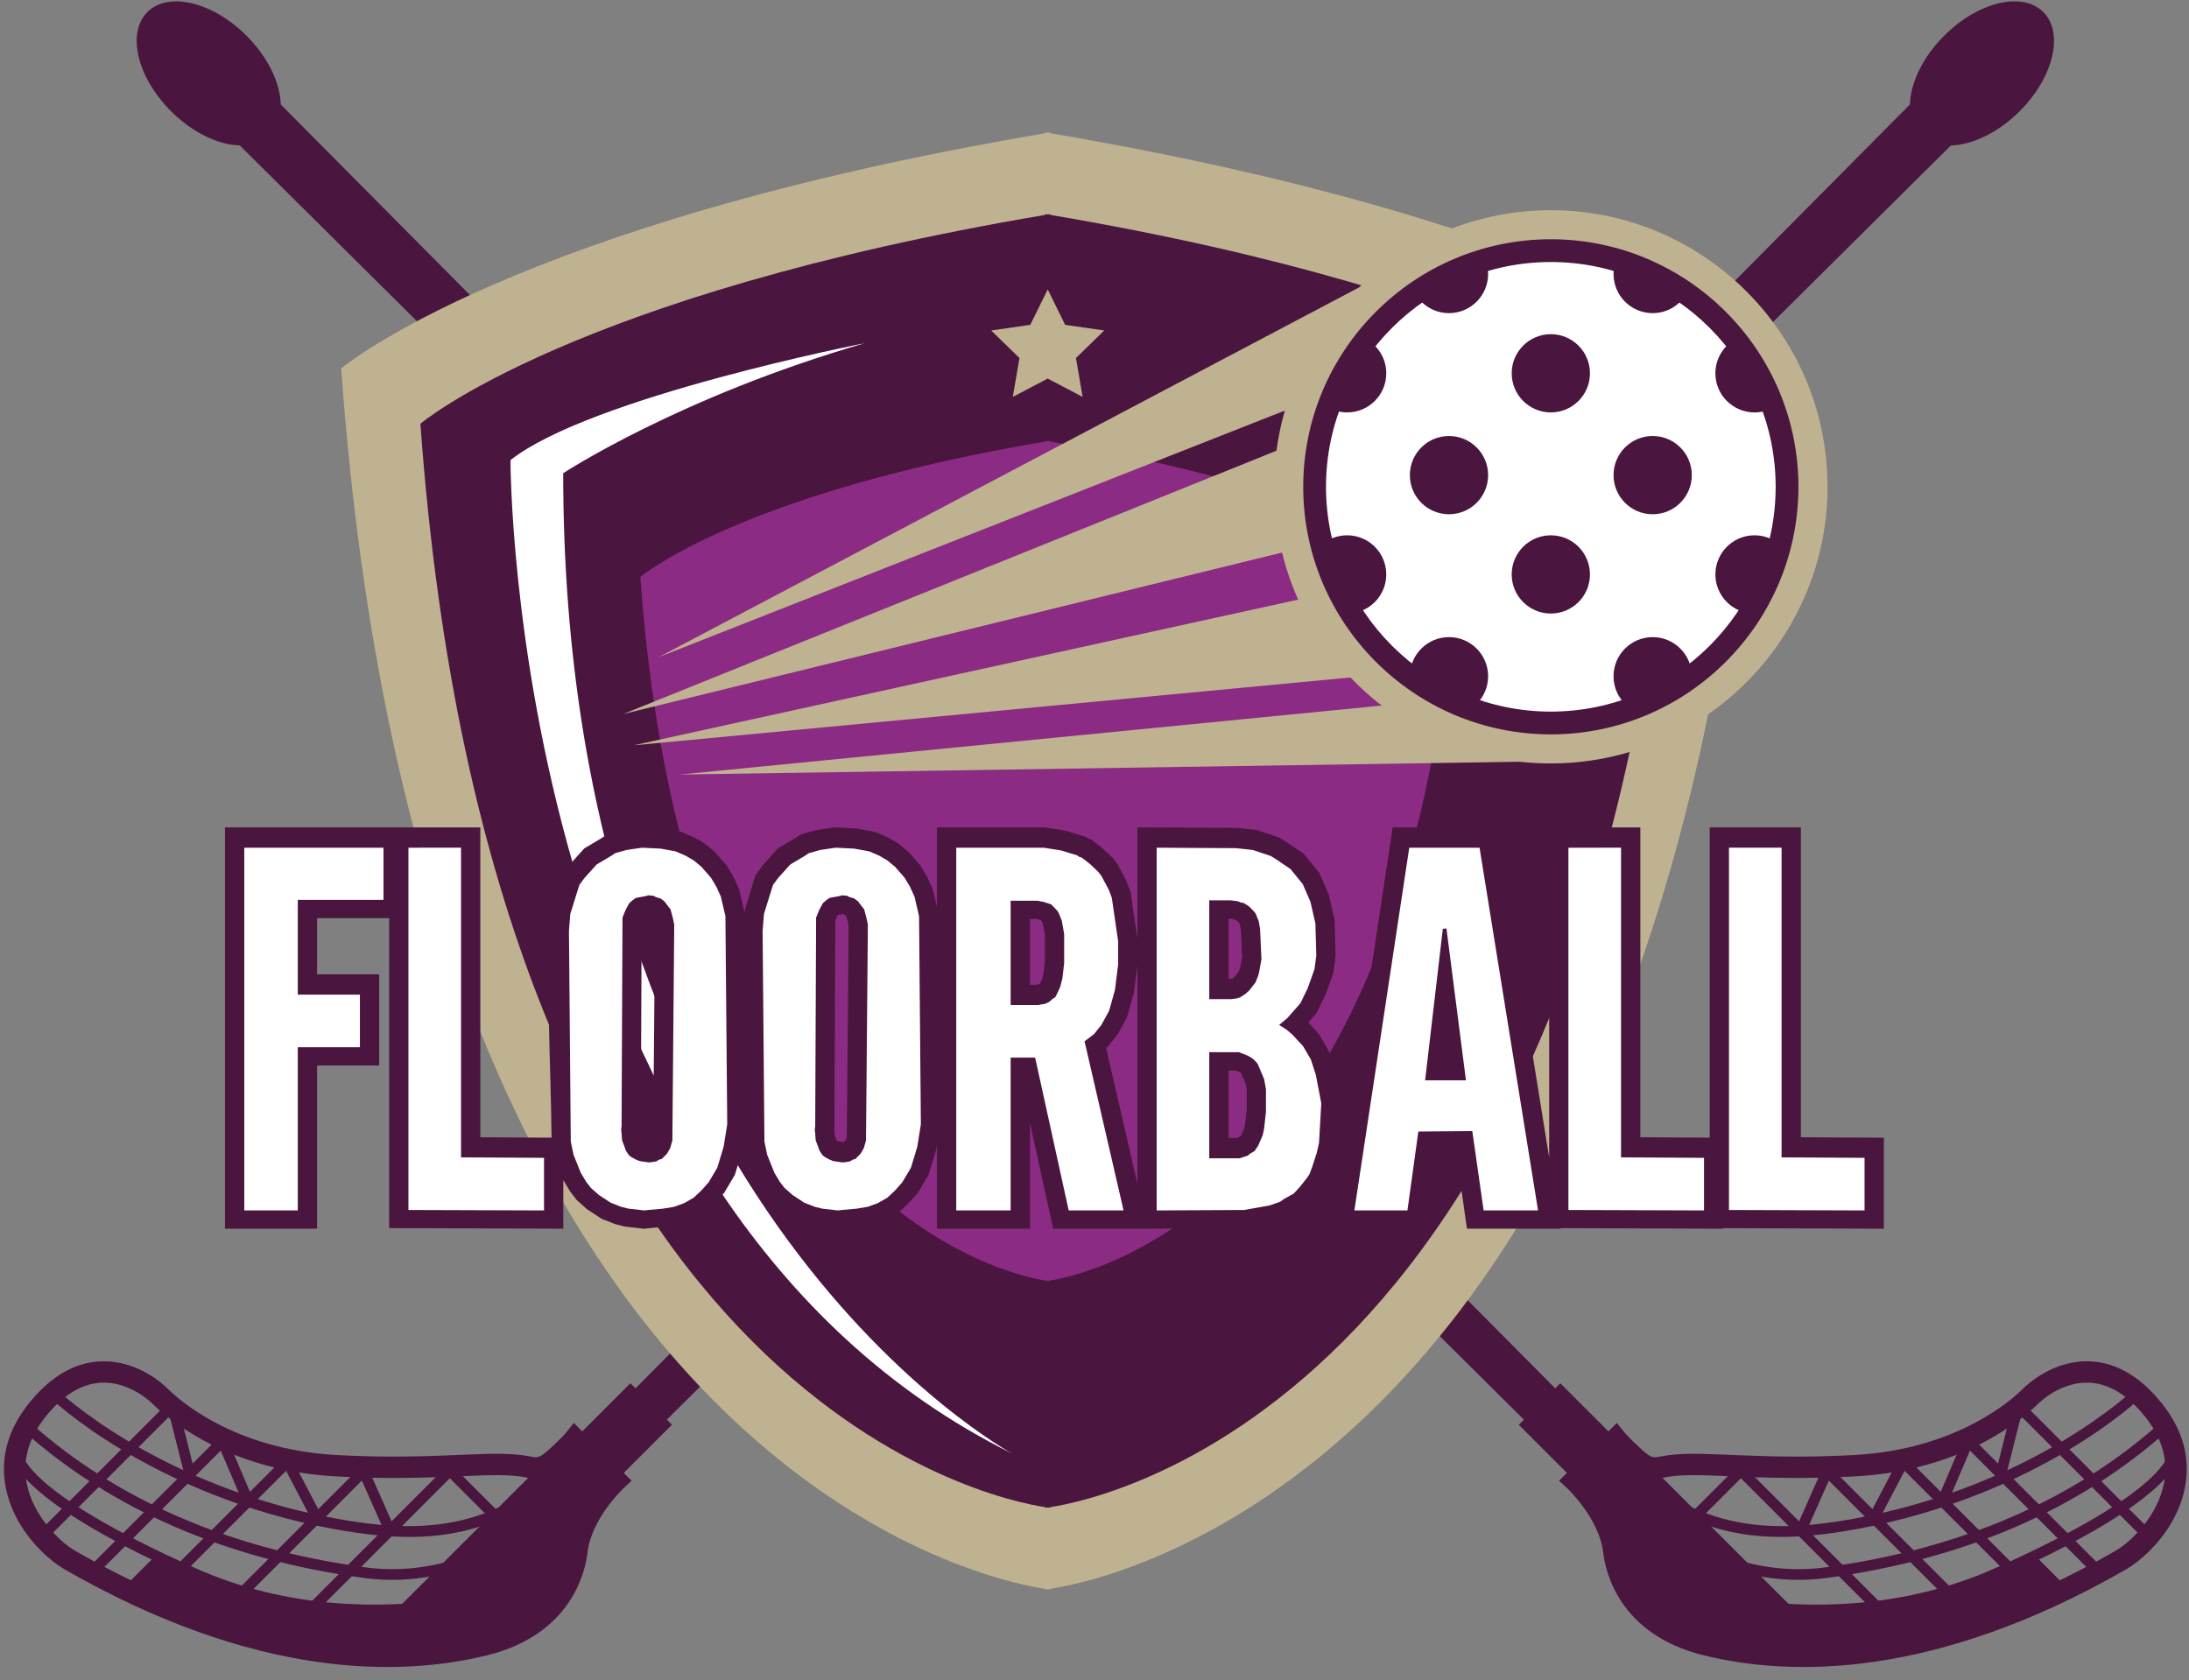 <?xml version="1.0" encoding="UTF-8" standalone="no"?>
<svg
   xmlns:dc="http://purl.org/dc/elements/1.1/"
   xmlns:cc="http://creativecommons.org/ns#"
   xmlns:rdf="http://www.w3.org/1999/02/22-rdf-syntax-ns#"
   xmlns:svg="http://www.w3.org/2000/svg"
   xmlns="http://www.w3.org/2000/svg"
   viewBox="0 0 132 101.333"
   height="101.333"
   width="132"
   xml:space="preserve"
   id="svg2"
   version="1.1"><rect x="0" y="0" width="132" height="101.333" fill="#808080" stroke="none"/><defs
     id="defs6" /><g
     transform="matrix(1.333,0,0,-1.333,0,101.333)"
     id="g10"><g
       transform="scale(0.1)"
       id="g12"><path
         id="path14"
         style="fill:#4a153e;fill-opacity:1;fill-rule:nonzero;stroke:none"
         d="M 728.625,106.742 714.652,92.773 75.211,727.402 93.996,746.188 728.625,106.742" /><path
         id="path16"
         style="fill:#4a153e;fill-opacity:1;fill-rule:nonzero;stroke:none"
         d="M 972.512,58.598 C 968.555,54.645 964.676,51.781 961.867,50.172 875.313,0.441 810.148,1.555 770.727,11.234 732.395,20.66 726.215,49.25 725.238,57.793 723.477,73.121 709.102,86.691 708.957,86.828 l -3.66,3.41 26.113,26.121 3.375,-4.168 c 0.016,-0.019 2.344,-2.843 7.883,-7.855 4.383,-3.961 5.281,-3.781 8.621,-3.113 8.418,1.683 18.301,1.265 31.977,0.691 14.277,-0.601 32.047,-1.348 55.808,-0.035 46.426,2.566 71.438,25.355 75.981,29.898 2.242,2.246 14.277,13.383 30.953,12.442 11.687,-0.66 22.461,-7.09 32.031,-19.106 9.426,-11.836 12.926,-24.543 10.399,-37.769 -2.329,-12.23 -9.239,-22.055 -15.926,-28.746 z m -253.5,31.699 v 0 c 5.129,-5.727 14.242,-17.648 15.824,-31.406 2.137,-18.609 16.414,-32.918 38.195,-38.27 37.707,-9.266 100.239,-10.203 184.024,37.926 6.976,4.004 19.082,15.851 21.894,30.609 1.973,10.332 -0.879,20.407 -8.469,29.938 -7.781,9.773 -16.199,14.98 -25.019,15.48 -12.832,0.727 -22.512,-8.562 -23.574,-9.625 -4.977,-4.98 -32.344,-29.957 -82.278,-32.718 -24.23,-1.336 -42.261,-0.578 -56.75,0.031 -13.004,0.547 -22.398,0.941 -29.671,-0.512 -5.278,-1.059 -9.586,-1.285 -17,5.426 -2.192,1.98 -3.938,3.664 -5.278,5.019 L 719.012,90.297" /><path
         id="path18"
         style="fill:#4a153e;fill-opacity:1;fill-rule:nonzero;stroke:none"
         d="M 977.609,89.328 C 968.023,79.742 947.598,65.449 904.367,46.172 820.121,8.602 732.328,45.676 731.453,46.055 l 1.91,4.434 c 0.86,-0.367 86.766,-36.59 169.039,0.098 79.141,35.293 78.703,52.426 78.692,52.598 l 4.734,0.933 c 0.231,-0.969 0.746,-5.824 -8.219,-14.789" /><path
         id="path20"
         style="fill:#4a153e;fill-opacity:1;fill-rule:nonzero;stroke:none"
         d="M 980.723,113.066 C 940.703,77.234 888.84,54.762 826.574,46.273 763.309,37.645 717.629,95.129 717.172,95.707 l 3.808,2.977 c 0.438,-0.559 44.461,-55.875 104.942,-47.625 61.289,8.359 112.289,30.43 151.578,65.605 l 3.223,-3.598" /><path
         id="path22"
         style="fill:#4a153e;fill-opacity:1;fill-rule:nonzero;stroke:none"
         d="M 968.789,128.152 C 968.332,127.711 922.258,83.387 839.418,68.273 787.086,58.727 757.824,68.125 719.008,106.941 l 3.418,3.418 C 759.887,72.894 788.105,63.824 838.555,73.027 919.852,87.856 964.961,131.172 965.41,131.605 l 3.379,-3.453" /><path
         id="path24"
         style="fill:#4a153e;fill-opacity:1;fill-rule:nonzero;stroke:none"
         d="M 811.742,31.859 747.52,96.078 c -2.207,0.274 -4.551,1.473 -8.09,4.676 -5.981,5.41 -8.399,8.398 -8.399,8.398 L 712.246,90.367 c 0,0 15.797,-14.664 17.789,-32.023 1.992,-17.363 14.617,-35.723 41.844,-42.414 C 793.621,10.586 851.301,0.5 935.383,41.582 l -14.778,14.777 c -62.613,-29.707 -108.863,-24.5 -108.863,-24.5" /><path
         id="path26"
         style="fill:#4a153e;fill-opacity:1;fill-rule:nonzero;stroke:none"
         d="m 867.926,17.797 -3.41,-3.414 -80.907,80.902 3.414,3.418 80.903,-80.906" /><path
         id="path28"
         style="fill:#4a153e;fill-opacity:1;fill-rule:nonzero;stroke:none"
         d="m 898.098,26.34 -3.414,-3.418 -70.875,70.875 3.418,3.418 70.871,-70.875" /><path
         id="path30"
         style="fill:#4a153e;fill-opacity:1;fill-rule:nonzero;stroke:none"
         d="m 925.051,38.102 -3.418,-3.418 -63.274,63.273 3.418,3.414 63.274,-63.269" /><path
         id="path32"
         style="fill:#4a153e;fill-opacity:1;fill-rule:nonzero;stroke:none"
         d="m 951.297,50.566 -3.414,-3.414 -59.254,59.25 3.414,3.418 59.254,-59.254" /><path
         id="path34"
         style="fill:#4a153e;fill-opacity:1;fill-rule:nonzero;stroke:none"
         d="m 973.832,66.742 -3.418,-3.418 -59.164,59.168 3.418,3.414 59.164,-59.164" /><path
         id="path36"
         style="fill:#4a153e;fill-opacity:1;fill-rule:nonzero;stroke:none"
         d="m 111.504,744.051 c 15.324,-15.324 20.101,-35.399 10.668,-44.828 -9.43,-9.434 -29.5,-4.657 -44.828,10.675 -15.328,15.325 -20.105,35.395 -10.676,44.829 9.434,9.433 29.508,4.652 44.836,-10.676" /><path
         id="path38"
         style="fill:#4a153e;fill-opacity:1;fill-rule:nonzero;stroke:none"
         d="m 88.68,740.289 c 5.125,-9 4.789,-18.848 -0.746,-22.004 -5.539,-3.152 -14.18,1.582 -19.301,10.582 -5.129,9 -4.793,18.848 0.746,22 5.535,3.156 14.18,-1.582 19.301,-10.578" /><path
         id="path40"
         style="fill:#4a153e;fill-opacity:1;fill-rule:nonzero;stroke:none"
         d="M 705.84,134.34 687.055,115.559 709.258,93.352 728.043,112.141 705.84,134.34" /><path
         id="path42"
         style="fill:#4a153e;fill-opacity:1;fill-rule:nonzero;stroke:none"
         d="m 789.242,93.07 -19.926,-19.93 -3.414,3.418 19.922,19.926 3.418,-3.414" /><path
         id="path44"
         style="fill:#4a153e;fill-opacity:1;fill-rule:nonzero;stroke:none"
         d="m 816.855,66.688 -4.414,1.953 11.879,26.828 4.418,-1.953 -11.883,-26.828" /><path
         id="path46"
         style="fill:#4a153e;fill-opacity:1;fill-rule:nonzero;stroke:none"
         d="m 849.805,72.231 -4.278,2.246 13.965,26.644 4.281,-2.246 -13.968,-26.645" /><path
         id="path48"
         style="fill:#4a153e;fill-opacity:1;fill-rule:nonzero;stroke:none"
         d="m 880.988,80.023 -4.445,1.895 11.574,27.141 4.442,-1.895 -11.571,-27.141" /><path
         id="path50"
         style="fill:#4a153e;fill-opacity:1;fill-rule:nonzero;stroke:none"
         d="m 907.504,92.691 -4.684,1.18 7.797,30.914 4.684,-1.176 -7.797,-30.918" /><path
         id="path52"
         style="fill:#4a153e;fill-opacity:1;fill-rule:nonzero;stroke:none"
         d="M 262.391,106.742 276.367,92.773 915.805,727.402 897.023,746.188 262.391,106.742" /><path
         id="path54"
         style="fill:#4a153e;fill-opacity:1;fill-rule:nonzero;stroke:none"
         d="M 2.574,87.344 C 0.051,100.57 3.555,113.277 12.973,125.113 c 9.57,12.016 20.348,18.446 32.031,19.106 16.68,0.941 28.715,-10.196 30.957,-12.442 4.539,-4.543 29.555,-27.332 75.98,-29.898 23.762,-1.313 41.528,-0.566 55.809,0.035 13.676,0.574 23.559,0.992 31.977,-0.691 3.343,-0.668 4.238,-0.848 8.617,3.113 5.543,5.012 7.871,7.836 7.883,7.855 l 3.378,4.168 26.11,-26.121 -3.656,-3.41 C 281.914,86.691 267.539,73.121 265.781,57.793 264.797,49.25 258.617,20.66 220.289,11.234 180.863,1.555 115.707,0.441 29.148,50.172 26.34,51.781 22.461,54.645 18.504,58.598 11.816,65.289 4.906,75.113 2.574,87.344 Z M 260.109,102.195 v 0 c -1.343,-1.355 -3.089,-3.039 -5.281,-5.019 -7.414,-6.711 -11.723,-6.484 -16.996,-5.426 -7.281,1.453 -16.672,1.059 -29.676,0.512 -14.484,-0.609 -32.519,-1.367 -56.75,-0.031 -49.933,2.762 -77.3,27.738 -82.277,32.718 -1.062,1.063 -10.742,10.352 -23.578,9.625 -8.82,-0.5 -17.234,-5.707 -25.016,-15.48 C 12.941,109.563 10.09,99.488 12.066,89.156 14.875,74.398 26.984,62.551 33.965,58.547 117.742,10.418 180.277,11.355 217.984,20.621 c 21.782,5.352 36.059,19.66 38.196,38.27 1.578,13.758 10.695,25.68 15.824,31.406 l -11.895,11.898" /><path
         id="path56"
         style="fill:#4a153e;fill-opacity:1;fill-rule:nonzero;stroke:none"
         d="M 13.406,89.328 C 22.992,79.742 43.418,65.449 86.644,46.172 170.898,8.602 258.688,45.676 259.563,46.055 l -1.915,4.434 C 256.789,50.121 170.883,13.898 88.613,50.586 9.473,85.879 9.906,103.012 9.922,103.184 l -4.734,0.933 c -0.227,-0.969 -0.75,-5.824 8.219,-14.789" /><path
         id="path58"
         style="fill:#4a153e;fill-opacity:1;fill-rule:nonzero;stroke:none"
         d="M 10.293,113.066 C 50.316,77.234 102.18,54.762 164.445,46.273 227.707,37.645 273.387,95.129 273.84,95.707 l -3.805,2.977 C 269.594,98.125 225.578,42.809 165.098,51.059 103.805,59.418 52.805,81.488 13.516,116.664 l -3.223,-3.598" /><path
         id="path60"
         style="fill:#4a153e;fill-opacity:1;fill-rule:nonzero;stroke:none"
         d="m 22.227,128.152 c 0.457,-0.441 46.535,-44.765 129.371,-59.879 52.332,-9.547 81.59,-0.148 120.41,38.668 l -3.414,3.418 C 231.129,72.894 202.91,63.824 152.461,73.027 71.164,87.856 26.051,131.172 25.605,131.605 l -3.379,-3.453" /><path
         id="path62"
         style="fill:#4a153e;fill-opacity:1;fill-rule:nonzero;stroke:none"
         d="m 179.277,31.859 64.219,64.219 c 2.207,0.274 4.551,1.473 8.09,4.676 5.977,5.41 8.398,8.398 8.398,8.398 L 278.77,90.367 c 0,0 -15.797,-14.664 -17.79,-32.023 C 258.988,40.98 246.363,22.621 219.137,15.93 197.391,10.586 139.715,0.5 55.633,41.582 l 14.777,14.777 c 62.617,-29.707 108.867,-24.5 108.867,-24.5" /><path
         id="path64"
         style="fill:#4a153e;fill-opacity:1;fill-rule:nonzero;stroke:none"
         d="m 123.086,17.797 3.418,-3.414 80.902,80.902 -3.418,3.418 -80.902,-80.906" /><path
         id="path66"
         style="fill:#4a153e;fill-opacity:1;fill-rule:nonzero;stroke:none"
         d="m 92.918,26.34 3.414,-3.418 70.875,70.875 -3.414,3.418 -70.875,-70.875" /><path
         id="path68"
         style="fill:#4a153e;fill-opacity:1;fill-rule:nonzero;stroke:none"
         d="m 65.965,38.102 3.414,-3.418 63.277,63.273 -3.418,3.414 -63.273,-63.269" /><path
         id="path70"
         style="fill:#4a153e;fill-opacity:1;fill-rule:nonzero;stroke:none"
         d="M 39.719,50.566 43.137,47.152 102.387,106.402 98.973,109.82 39.719,50.566" /><path
         id="path72"
         style="fill:#4a153e;fill-opacity:1;fill-rule:nonzero;stroke:none"
         d="m 17.184,66.742 3.418,-3.418 59.16,59.168 -3.414,3.414 -59.164,-59.164" /><path
         id="path74"
         style="fill:#4a153e;fill-opacity:1;fill-rule:nonzero;stroke:none"
         d="m 879.516,744.051 c -15.328,-15.324 -20.11,-35.399 -10.676,-44.828 9.433,-9.434 29.504,-4.657 44.832,10.675 15.328,15.325 20.105,35.395 10.676,44.829 -9.434,9.433 -29.504,4.652 -44.832,-10.676" /><path
         id="path76"
         style="fill:#4a153e;fill-opacity:1;fill-rule:nonzero;stroke:none"
         d="m 902.336,740.289 c -5.129,-9 -4.789,-18.848 0.746,-22.004 5.535,-3.152 14.18,1.582 19.305,10.582 5.125,9 4.785,18.848 -0.75,22 -5.535,3.156 -14.176,-1.582 -19.301,-10.578" /><path
         id="path78"
         style="fill:#4a153e;fill-opacity:1;fill-rule:nonzero;stroke:none"
         d="m 285.176,134.34 18.785,-18.781 -22.203,-22.207 -18.785,18.789 22.203,22.199" /><path
         id="path80"
         style="fill:#4a153e;fill-opacity:1;fill-rule:nonzero;stroke:none"
         d="m 201.773,93.07 19.926,-19.93 3.414,3.418 -19.925,19.926 -3.415,-3.414" /><path
         id="path82"
         style="fill:#4a153e;fill-opacity:1;fill-rule:nonzero;stroke:none"
         d="m 174.16,66.688 4.414,1.953 -11.883,26.828 -4.414,-1.953 11.883,-26.828" /><path
         id="path84"
         style="fill:#4a153e;fill-opacity:1;fill-rule:nonzero;stroke:none"
         d="m 141.211,72.231 4.277,2.246 -13.965,26.644 -4.281,-2.246 13.969,-26.645" /><path
         id="path86"
         style="fill:#4a153e;fill-opacity:1;fill-rule:nonzero;stroke:none"
         d="m 110.031,80.023 4.442,1.895 -11.571,27.141 -4.445,-1.895 11.574,-27.141" /><path
         id="path88"
         style="fill:#4a153e;fill-opacity:1;fill-rule:nonzero;stroke:none"
         d="m 83.508,92.691 4.684,1.18 -7.797,30.914 -4.68,-1.176 7.793,-30.918" /><path
         id="path90"
         style="fill:#bfb290;fill-opacity:1;fill-rule:nonzero;stroke:none"
         d="m 793.57,593.457 c 0,0 -77.148,65.617 -318.39,106.43 v 0.422 c -0.414,-0.071 -0.813,-0.145 -1.223,-0.211 -0.41,0.066 -0.812,0.14 -1.23,0.211 v -0.422 C 231.488,659.074 154.336,593.457 154.336,593.457 190.242,97.012 445.227,45.469 472.727,41.34 v -0.324 c 0,0 0.453,0.047 1.23,0.152 0.777,-0.105 1.223,-0.152 1.223,-0.152 v 0.324 c 27.504,4.129 282.484,55.672 318.39,552.117" /><path
         id="path92"
         style="fill:#bfb290;fill-opacity:1;fill-rule:nonzero;stroke:none"
         d="m 777.527,585.664 c 0,0 -73.281,62.32 -302.406,101.09 v 0.394 c -0.394,-0.066 -0.777,-0.132 -1.164,-0.199 -0.394,0.067 -0.777,0.133 -1.164,0.199 v -0.394 C 243.656,647.984 170.375,585.664 170.375,585.664 204.488,114.145 446.668,65.184 472.793,61.27 V 60.957 c 0,0 0.426,0.043 1.164,0.145 0.734,-0.102 1.164,-0.145 1.164,-0.145 v 0.312 c 26.125,3.914 268.297,52.876 302.406,524.394" /><path
         id="path94"
         style="fill:#4a153e;fill-opacity:1;fill-rule:nonzero;stroke:none"
         d="m 757.734,568.473 c 0,0 -68.507,58.257 -282.687,94.496 v 0.371 c -0.371,-0.059 -0.727,-0.121 -1.082,-0.184 -0.379,0.063 -0.727,0.125 -1.09,0.184 v -0.371 C 258.684,626.73 190.18,568.473 190.18,568.473 222.059,127.695 448.457,81.934 472.875,78.273 v -0.293 c 0,0 0.391,0.039 1.09,0.133 0.68,-0.094 1.082,-0.133 1.082,-0.133 v 0.293 c 24.418,3.66 250.801,49.422 282.687,490.2" /><path
         id="path96"
         style="fill:#bfb290;fill-opacity:1;fill-rule:nonzero;stroke:none"
         d="m 473.965,629.23 7.89,-16.011 17.665,-2.563 -12.786,-12.461 3.02,-17.59 -15.789,8.301 -15.805,-8.301 3.016,17.59 -12.781,12.461 17.668,2.563 7.902,16.011" /><path
         id="path98"
         style="fill:#ffffff;fill-opacity:1;fill-rule:nonzero;stroke:none"
         d="m 230.93,552.02 c 0,0 -0.45,-336.985 227.058,-449.563 0,0 -203.211,109.711 -203.211,443.625 0,0 52.473,34.523 136.43,58.832 0,0 -124.027,-24.309 -160.277,-52.894" /><path
         id="path100"
         style="fill:#8c2b84;fill-opacity:1;fill-rule:nonzero;stroke:none"
         d="m 658.254,499.129 c 0,0 -44.492,37.84 -183.59,61.371 v 0.242 c -0.242,-0.039 -0.473,-0.082 -0.707,-0.125 -0.242,0.043 -0.473,0.086 -0.711,0.125 V 560.5 C 334.148,536.969 289.66,499.129 289.66,499.129 310.371,212.867 457.395,183.156 473.246,180.766 v -0.184 c 0,0 0.266,0.031 0.711,0.09 0.449,-0.059 0.707,-0.09 0.707,-0.09 v 0.184 c 15.859,2.39 162.879,32.101 183.59,318.363" /><path
         id="path102"
         style="fill:#bfb290;fill-opacity:1;fill-rule:nonzero;stroke:none"
         d="M 675.945,662.441 298.02,462.879 l 302.824,119.262 75.101,80.3" /><path
         id="path104"
         style="fill:#bfb290;fill-opacity:1;fill-rule:nonzero;stroke:none"
         d="m 616.313,571.941 -334.329,-134.789 319.719,78.368 14.61,56.421" /><path
         id="path106"
         style="fill:#bfb290;fill-opacity:1;fill-rule:nonzero;stroke:none"
         d="m 607.453,493.316 -320.82,-70.347 343.84,32.551 -23.02,37.796" /><path
         id="path108"
         style="fill:#bfb290;fill-opacity:1;fill-rule:nonzero;stroke:none"
         d="m 719.289,416.031 -411.785,-6.285 356.16,35.008 55.625,-28.723" /><path
         id="path110"
         style="fill:#bfb290;fill-opacity:1;fill-rule:nonzero;stroke:none"
         d="m 694.16,650.113 c -60.758,-4.074 -106.867,-56.82 -102.789,-117.574 4.078,-60.762 56.817,-106.871 117.574,-102.797 60.758,4.078 106.875,56.821 102.793,117.578 -4.074,60.758 -56.824,106.871 -117.578,102.793 z m 15.774,-235.062 c -68.86,-4.617 -128.641,47.644 -133.258,116.5 -4.621,68.859 47.64,128.637 116.5,133.254 68.859,4.621 128.64,-47.641 133.262,-116.496 4.613,-68.856 -47.645,-128.637 -116.504,-133.258" /><path
         id="path112"
         style="fill:#ffffff;fill-opacity:1;fill-rule:nonzero;stroke:none"
         d="m 808.41,539.93 c 0,-59.016 -47.84,-106.856 -106.855,-106.856 -59.012,0 -106.856,47.84 -106.856,106.856 0,59.015 47.844,106.855 106.856,106.855 59.015,0 106.855,-47.84 106.855,-106.855" /><path
         id="path114"
         style="fill:#4a153e;fill-opacity:1;fill-rule:nonzero;stroke:none"
         d="m 701.555,427.922 c -61.762,0 -112.008,50.246 -112.008,112.008 0,61.761 50.246,112.004 112.008,112.004 61.758,0 112.004,-50.243 112.004,-112.004 0,-61.762 -50.246,-112.008 -112.004,-112.008 z m 0,213.715 v 0 c -56.082,0 -101.707,-45.629 -101.707,-101.707 0,-56.082 45.625,-101.707 101.707,-101.707 56.082,0 101.707,45.625 101.707,101.707 0,56.078 -45.625,101.707 -101.707,101.707" /><path
         id="path116"
         style="fill:#4a153e;fill-opacity:1;fill-rule:nonzero;stroke:none"
         d="m 793.699,573.59 c 3.098,0 6,0.797 8.528,2.191 -4.024,11.301 -9.899,21.715 -17.254,30.895 -5.352,-3.043 -8.973,-8.785 -8.973,-15.387 0,-9.777 7.926,-17.699 17.699,-17.699 z m -46.07,44.922 v 0 c 6.551,0 12.254,3.566 15.312,8.855 -9.566,6.731 -20.285,11.926 -31.804,15.238 -0.77,-1.988 -1.211,-4.136 -1.211,-6.394 0,-9.773 7.926,-17.699 17.703,-17.699 z m 46.07,-100.52 v 0 c -9.773,0 -17.699,-7.922 -17.699,-17.699 0,-9.121 6.91,-16.629 15.777,-17.59 6.008,9.453 10.586,19.899 13.395,31.055 -3.09,2.637 -7.09,4.234 -11.473,4.234 z m -138.215,-46.07 v 0 c -9.777,0 -17.699,-7.922 -17.699,-17.699 0,-0.012 0,-0.024 0,-0.035 8.289,-6.18 17.508,-11.176 27.406,-14.758 4.809,3.168 7.993,8.605 7.993,14.793 0,9.777 -7.926,17.699 -17.7,17.699 z m -15.316,155.445 v 0 c 3.059,-5.289 8.766,-8.855 15.316,-8.855 9.774,0 17.7,7.926 17.7,17.699 0,2.258 -0.438,4.406 -1.211,6.394 -11.52,-3.312 -22.239,-8.507 -31.805,-15.238 z m 107.461,-64.449 v 0 c -9.777,0 -17.703,-7.926 -17.703,-17.703 0,-9.774 7.926,-17.699 17.703,-17.699 9.773,0 17.699,7.925 17.699,17.699 0,9.777 -7.926,17.703 -17.699,17.703 z m -46.074,-44.926 v 0 c -9.778,0 -17.7,-7.922 -17.7,-17.699 0,-9.773 7.922,-17.699 17.7,-17.699 9.773,0 17.703,7.926 17.703,17.699 0,9.777 -7.93,17.699 -17.703,17.699 z m 0,90.996 v 0 c -9.778,0 -17.7,-7.925 -17.7,-17.699 0,-9.777 7.922,-17.699 17.7,-17.699 9.773,0 17.703,7.922 17.703,17.699 0,9.774 -7.93,17.699 -17.703,17.699 z m -83.418,-2.312 v 0 c -7.356,-9.18 -13.231,-19.594 -17.254,-30.895 2.527,-1.394 5.433,-2.191 8.531,-2.191 9.774,0 17.699,7.922 17.699,17.699 0,6.602 -3.621,12.344 -8.976,15.387 z M 747.629,471.922 v 0 c -9.777,0 -17.703,-7.922 -17.703,-17.699 0,-6.188 3.183,-11.625 7.996,-14.793 9.894,3.582 19.113,8.578 27.406,14.758 0,0.011 0,0.023 0,0.035 0,9.777 -7.926,17.699 -17.699,17.699 z m -138.215,46.07 v 0 c -4.383,0 -8.383,-1.597 -11.473,-4.234 2.809,-11.156 7.383,-21.602 13.391,-31.055 8.871,0.961 15.781,8.469 15.781,17.59 0,9.777 -7.925,17.699 -17.699,17.699 z m 46.07,44.926 v 0 c -9.777,0 -17.699,-7.926 -17.699,-17.703 0,-9.774 7.922,-17.699 17.699,-17.699 9.774,0 17.7,7.925 17.7,17.699 0,9.777 -7.926,17.703 -17.7,17.703" /><path
         id="path118"
         style="fill:#4a153e;fill-opacity:1;fill-rule:nonzero;stroke:none"
         d="M 110.504,385.824 H 217.285 V 245.629 l 32.227,-0.176 c -0.293,33.746 -2.832,69.906 -0.117,103.332 l 3.168,10.188 v 0.035 l 1.648,5.222 3.434,4.684 6.664,7.406 7.578,4.496 2.754,1.84 7.035,1.969 8.246,1.211 9.828,-0.481 8.426,-1.535 6.035,-2.621 4.59,-2.699 4.574,-3.766 5.285,-6.043 3.168,-5.277 2.563,-5.633 2.449,-10.551 0.004,-0.226 0.144,1.781 3.172,10.188 v 0.035 l 1.649,5.222 3.433,4.684 6.664,7.406 7.578,4.496 2.754,1.84 7.039,1.969 8.239,1.211 9.832,-0.481 8.429,-1.535 6.032,-2.621 4.589,-2.699 4.575,-3.766 5.285,-6.043 3.168,-5.277 2.558,-5.633 1.875,-8.058 v 36.101 h 48.786 l 9.277,-1.465 9.43,-2.882 0.918,-0.688 1.386,-0.457 5,-3.887 4.672,-4.418 2.141,-2.75 3.976,-7.457 1.985,-5.105 3.105,-21.293 v 50.422 c 15.086,-0.09 30.176,-0.188 45.262,-0.262 2.91,-0.32 5.82,-0.629 8.73,-0.945 l 9.914,-3.305 c 1.075,-0.644 2.149,-1.297 3.231,-1.93 l 8.051,-5.445 7.054,-8.621 4.336,-9.941 2.61,-11.387 0.457,-16.195 -1.051,-7.872 -3.453,-9.668 -4.059,-8.363 -3.797,-4.32 4.684,-5.074 4.492,-7.664 2.723,-8.411 2.754,-14.468 -1.125,-19.61 -1.278,-5.621 -2.172,-6.719 c -0.558,-1.546 -1.152,-3.089 -1.73,-4.628 l -1.785,-2.684 -0.442,-0.578 -3.691,-4.613 -3.625,-3.903 -5.078,-2.793 -2.524,-1.769 -6.636,-2.309 -12.543,-2.238 -44.621,-0.231 0.004,-0.011 h -2.563 l -2.129,-0.012 v 0.012 h -38.086 l -10.527,47.945 v -47.945 h -42.063 v 38.16 l -0.421,-2.637 -3.387,-11.129 -4.832,-8.14 -4,-4.497 -4.645,-4.375 -5.722,-3.269 -6.086,-2.211 -5.68,-0.949 -0.648,-0.067 -6.598,-0.601 v -0.016 l -2.832,-0.312 -8.699,0.992 -4.36,1.09 -6.133,2.402 -6.593,4.313 -4.731,4.207 -2.902,3.769 -3.102,5.164 -3.8,9.508 -1.563,7.551 -0.035,4.363 -1.25,-7.793 -3.387,-11.129 -4.832,-8.14 -3.996,-4.497 -4.648,-4.375 -5.723,-3.269 -6.086,-2.211 -5.68,-0.949 -0.648,-0.067 -6.602,-0.601 0.004,-0.016 -2.828,-0.312 -8.703,0.992 -4.356,1.09 -6.136,2.402 -6.594,4.313 -4.727,4.207 -2.906,3.769 -3.101,5.164 -0.063,0.164 v -22.058 l -78.785,0.265 v 140.258 h -32.609 v -25.43 h 28.105 v -41.246 h -28.105 v -73.847 h -41.653 v 181.558 z m 184.101,-39.523 -0.914,0.269 -0.089,0.047 -1.278,-0.211 0.004,-0.011 -0.91,-0.184 -0.559,-1.039 -0.582,-1.414 -0.406,-93.426 -0.105,-0.828 0.074,-0.59 0.152,-2.289 0.922,-2.496 0.445,-0.25 0.168,-0.074 2.145,-0.321 0.301,0.047 0.66,0.367 0.156,0.153 0.297,0.515 0.398,1.344 0.809,93.242 h -0.035 v 2.43 l -0.383,1.797 -0.484,1.851 -0.368,0.469 -0.07,0.137 z m 87.602,0 -0.918,0.269 -0.086,0.047 -1.281,-0.211 v -0.011 l -0.906,-0.184 -0.559,-1.039 -0.582,-1.414 -0.406,-93.426 -0.106,-0.828 0.075,-0.59 0.156,-2.289 0.918,-2.496 0.445,-0.25 0.168,-0.074 2.145,-0.321 0.3,0.047 0.66,0.367 0.157,0.153 0.301,0.515 0.39,1.344 0.813,93.242 h -0.032 v 2.43 l -0.386,1.797 -0.489,1.851 -0.367,0.469 -0.066,0.137 z m 118.176,-60.313 14.152,-61.383 v 98.997 l -1.57,-12.563 -3.141,-11.117 -4.246,-7.734 -4.582,-5.735 z m -29.613,57.871 -0.727,0.243 -1.328,0.277 h -2.793 v -29.738 h 2.859 l 1.231,0.218 0.605,0.528 0.75,1.586 0.625,2.406 0.692,5.887 v 12.058 l -0.778,4.391 -0.652,1.633 z m 89.605,-0.957 -0.789,0.786 -0.25,0.125 -0.191,0.031 -1.504,0.578 -1.293,0.16 h -0.575 v -27.277 h 0.614 l 1.066,0.136 0.422,0.27 0.828,0.734 1.676,2.16 0.504,1.258 0.172,0.676 0.855,4.793 -0.539,11.941 -0.394,2.266 -0.504,1.242 z m -1.457,-67.043 h -3.145 v -30.558 h 3.731 l 0.684,0.226 0.332,0.278 0.843,0.508 0.207,0.308 1.301,3.035 0.41,2.047 0.692,6.305 v 9.23 l -0.465,2.578 -2.02,4.747 -0.312,0.316 -0.406,0.246 z m 118.988,102.606 22.899,-142.012 v 149.371 h 41.246 V 245.629 l 31.379,-0.172 v 140.367 h 41.238 V 245.629 l 37.543,-0.207 v -41.156 l -72.621,0.246 v -0.246 l -73.633,0.246 0.039,-0.246 h -42.379 l -5.121,35.867 -9.277,-0.074 -4.942,-35.793 h -41.714 l 27.46,181.558 h 46.7 l 1.183,-7.359" /><path
         id="path120"
         style="fill:#ffffff;fill-opacity:1;fill-rule:nonzero;stroke:none"
         d="m 173.484,376.645 h -62.98 V 212.531 h 24.207 v 73.852 h 28.102 v 23.793 h -28.102 v 42.875 h 38.773 z m 11.282,0 V 212.738 l 61.336,-0.207 v 23.797 l -37.543,0.207 v 140.11 z m 120.824,-1.641 -6.766,1.23 -8.41,0.411 -6.976,-1.028 -5.129,-1.437 -1.844,-1.231 -6.567,-3.894 -5.539,-6.157 -2.257,-3.074 -1.231,-3.898 -2.871,-9.231 -0.617,-7.59 0.824,-95.39 1.231,-5.949 3.281,-8.207 2.461,-4.102 2.05,-2.668 3.696,-3.281 5.336,-3.488 4.715,-1.844 3.281,-0.824 7.18,-0.821 1.847,0.207 6.77,0.614 4.922,0.824 4.515,1.64 4.309,2.461 3.484,3.282 3.281,3.695 3.899,6.562 2.871,9.434 1.641,10.258 -0.817,94.16 -2.055,8.82 -2.05,4.516 -2.461,4.101 -4.309,4.922 -3.484,2.875 -3.488,2.047 z m -8.82,-20.719 2.054,-0.613 1.641,-1.231 0.82,-1.031 0.613,-0.82 1.438,-1.844 1.027,-3.898 0.614,-2.875 v -3.278 l -0.817,-94.574 -1.027,-3.484 -1.438,-2.461 -1.847,-1.848 -0.614,-0.617 h -0.617 l -1.847,-1.023 -2.665,-0.411 h -0.82 l -4.101,0.618 -1.848,0.816 -1.848,1.027 -1.023,0.821 -1.231,1.847 -0.41,1.024 -1.437,3.898 -0.207,3.074 -0.203,1.645 0.203,1.641 0.414,94.367 1.433,3.488 1.438,2.664 0.613,0.82 0.41,0.207 0.617,0.614 0.614,0.41 0.824,0.617 0.816,0.207 1.235,0.203 1.023,0.203 1.231,0.203 1.437,0.414 2.254,-0.203 z m 96.418,20.719 -6.77,1.23 -8.41,0.411 -6.973,-1.028 -5.129,-1.437 -1.843,-1.231 -6.567,-3.894 -5.539,-6.157 -2.258,-3.074 -1.23,-3.898 -2.875,-9.231 -0.614,-7.59 0.821,-95.39 1.23,-5.949 3.285,-8.207 2.457,-4.102 2.055,-2.668 3.692,-3.281 5.332,-3.488 4.722,-1.844 3.281,-0.824 7.18,-0.821 1.844,0.207 6.769,0.614 4.926,0.824 4.512,1.64 4.309,2.461 3.488,3.282 3.281,3.695 3.899,6.562 2.871,9.434 1.64,10.258 -0.82,94.16 -2.051,8.82 -2.051,4.516 -2.461,4.101 -4.308,4.922 -3.488,2.875 -3.485,2.047 z m -8.821,-20.719 2.051,-0.613 1.641,-1.231 0.82,-1.031 0.617,-0.82 1.438,-1.844 1.023,-3.898 0.617,-2.875 v -3.278 l -0.82,-94.574 -1.027,-3.484 -1.438,-2.461 -1.844,-1.848 -0.613,-0.617 h -0.617 l -1.848,-1.023 -2.668,-0.411 h -0.82 l -4.102,0.618 -1.847,0.816 -1.844,1.027 -1.027,0.821 -1.231,1.847 -0.41,1.024 -1.434,3.898 -0.207,3.074 -0.203,1.645 0.203,1.641 0.411,94.367 1.437,3.488 1.434,2.664 0.617,0.82 0.41,0.207 0.613,0.614 0.617,0.41 0.821,0.617 0.82,0.207 1.231,0.203 1.027,0.203 1.23,0.203 1.434,0.414 2.258,-0.203 z m 87.801,22.36 h -39.59 V 212.531 h 24.613 v 69.133 h 11.079 l 15.183,-69.133 h 24.82 l -17.64,76.516 4.305,3.285 3.285,4.106 3.488,6.355 2.664,9.437 1.438,11.489 v 10.668 l -2.872,19.695 -1.437,3.691 -3.281,6.153 -1.438,1.844 -3.691,3.492 -3.696,2.871 -1.23,0.41 -0.82,0.617 -7.383,2.254 z m 0.273,-24.618 3.11,-1.023 2.945,-3.113 0.613,-1.231 1.231,-3.078 1.058,-5.98 v -13.2 l -0.816,-6.976 -1.027,-3.93 -1.641,-3.488 -0.617,-1.063 -1.024,-0.613 -1.64,-1.437 -1.645,-0.821 -3.484,-0.613 h -12.313 v 47.184 h 12.313 z m 86.707,24.414 -35.902,0.204 V 212.531 l 39.598,0.207 11.484,2.047 4.719,1.645 2.051,1.433 4.101,2.258 2.672,2.871 3.281,4.106 1.231,1.843 1.23,3.286 2.051,6.355 1.027,4.516 1.024,17.847 -2.461,12.922 -2.258,6.977 -3.484,5.949 -4.926,5.336 -1.438,1.23 -1.23,1.024 -3.281,2.055 3.691,3.074 5.949,6.769 3.286,6.77 3.078,8.617 0.816,6.152 -0.406,14.563 -2.258,9.851 -3.488,8 -5.539,6.77 -6.973,4.715 -2.055,1.23 -8,2.668 z m 4.379,-25.437 0.817,-0.414 0.789,-0.613 1.64,-1.641 1.231,-1.434 1.402,-3.492 0.617,-3.484 0.614,-13.746 -1.024,-5.742 -0.414,-1.641 -1.23,-3.078 -2.871,-3.692 -1.844,-1.64 -2.258,-1.442 -1.23,-0.41 -1.231,-0.203 -1.64,-0.203 h -9.852 v 44.719 h 9.578 l 3.246,-0.407 1.606,-0.621 1.23,-0.203 z m -6.566,-66.879 h 3.523 l 4.137,-1.641 2.082,-1.265 1.645,-1.641 0.617,-0.82 2.902,-6.84 0.821,-4.547 v -10.152 l -0.821,-7.457 -0.613,-3.074 -2.055,-4.79 -1.64,-2.46 -2.051,-1.231 -1.024,-0.855 -3.695,-1.231 h -13.746 v 48.004 z m 97.375,56.004 8.82,-68.723 h -18.465 l 8.004,68.52 z m 41.437,-127.598 -26.46,164.114 H 637.512 L 612.688,212.531 h 24.003 l 4.926,35.696 24.41,0.203 5.129,-35.899 z m 13.743,164.114 V 212.738 l 61.339,-0.207 v 23.797 l -37.539,0.207 v 140.11 z m 72.625,0 V 212.738 l 61.336,-0.207 v 23.797 l -37.539,0.207 v 140.11 h -23.797" /></g></g></svg>